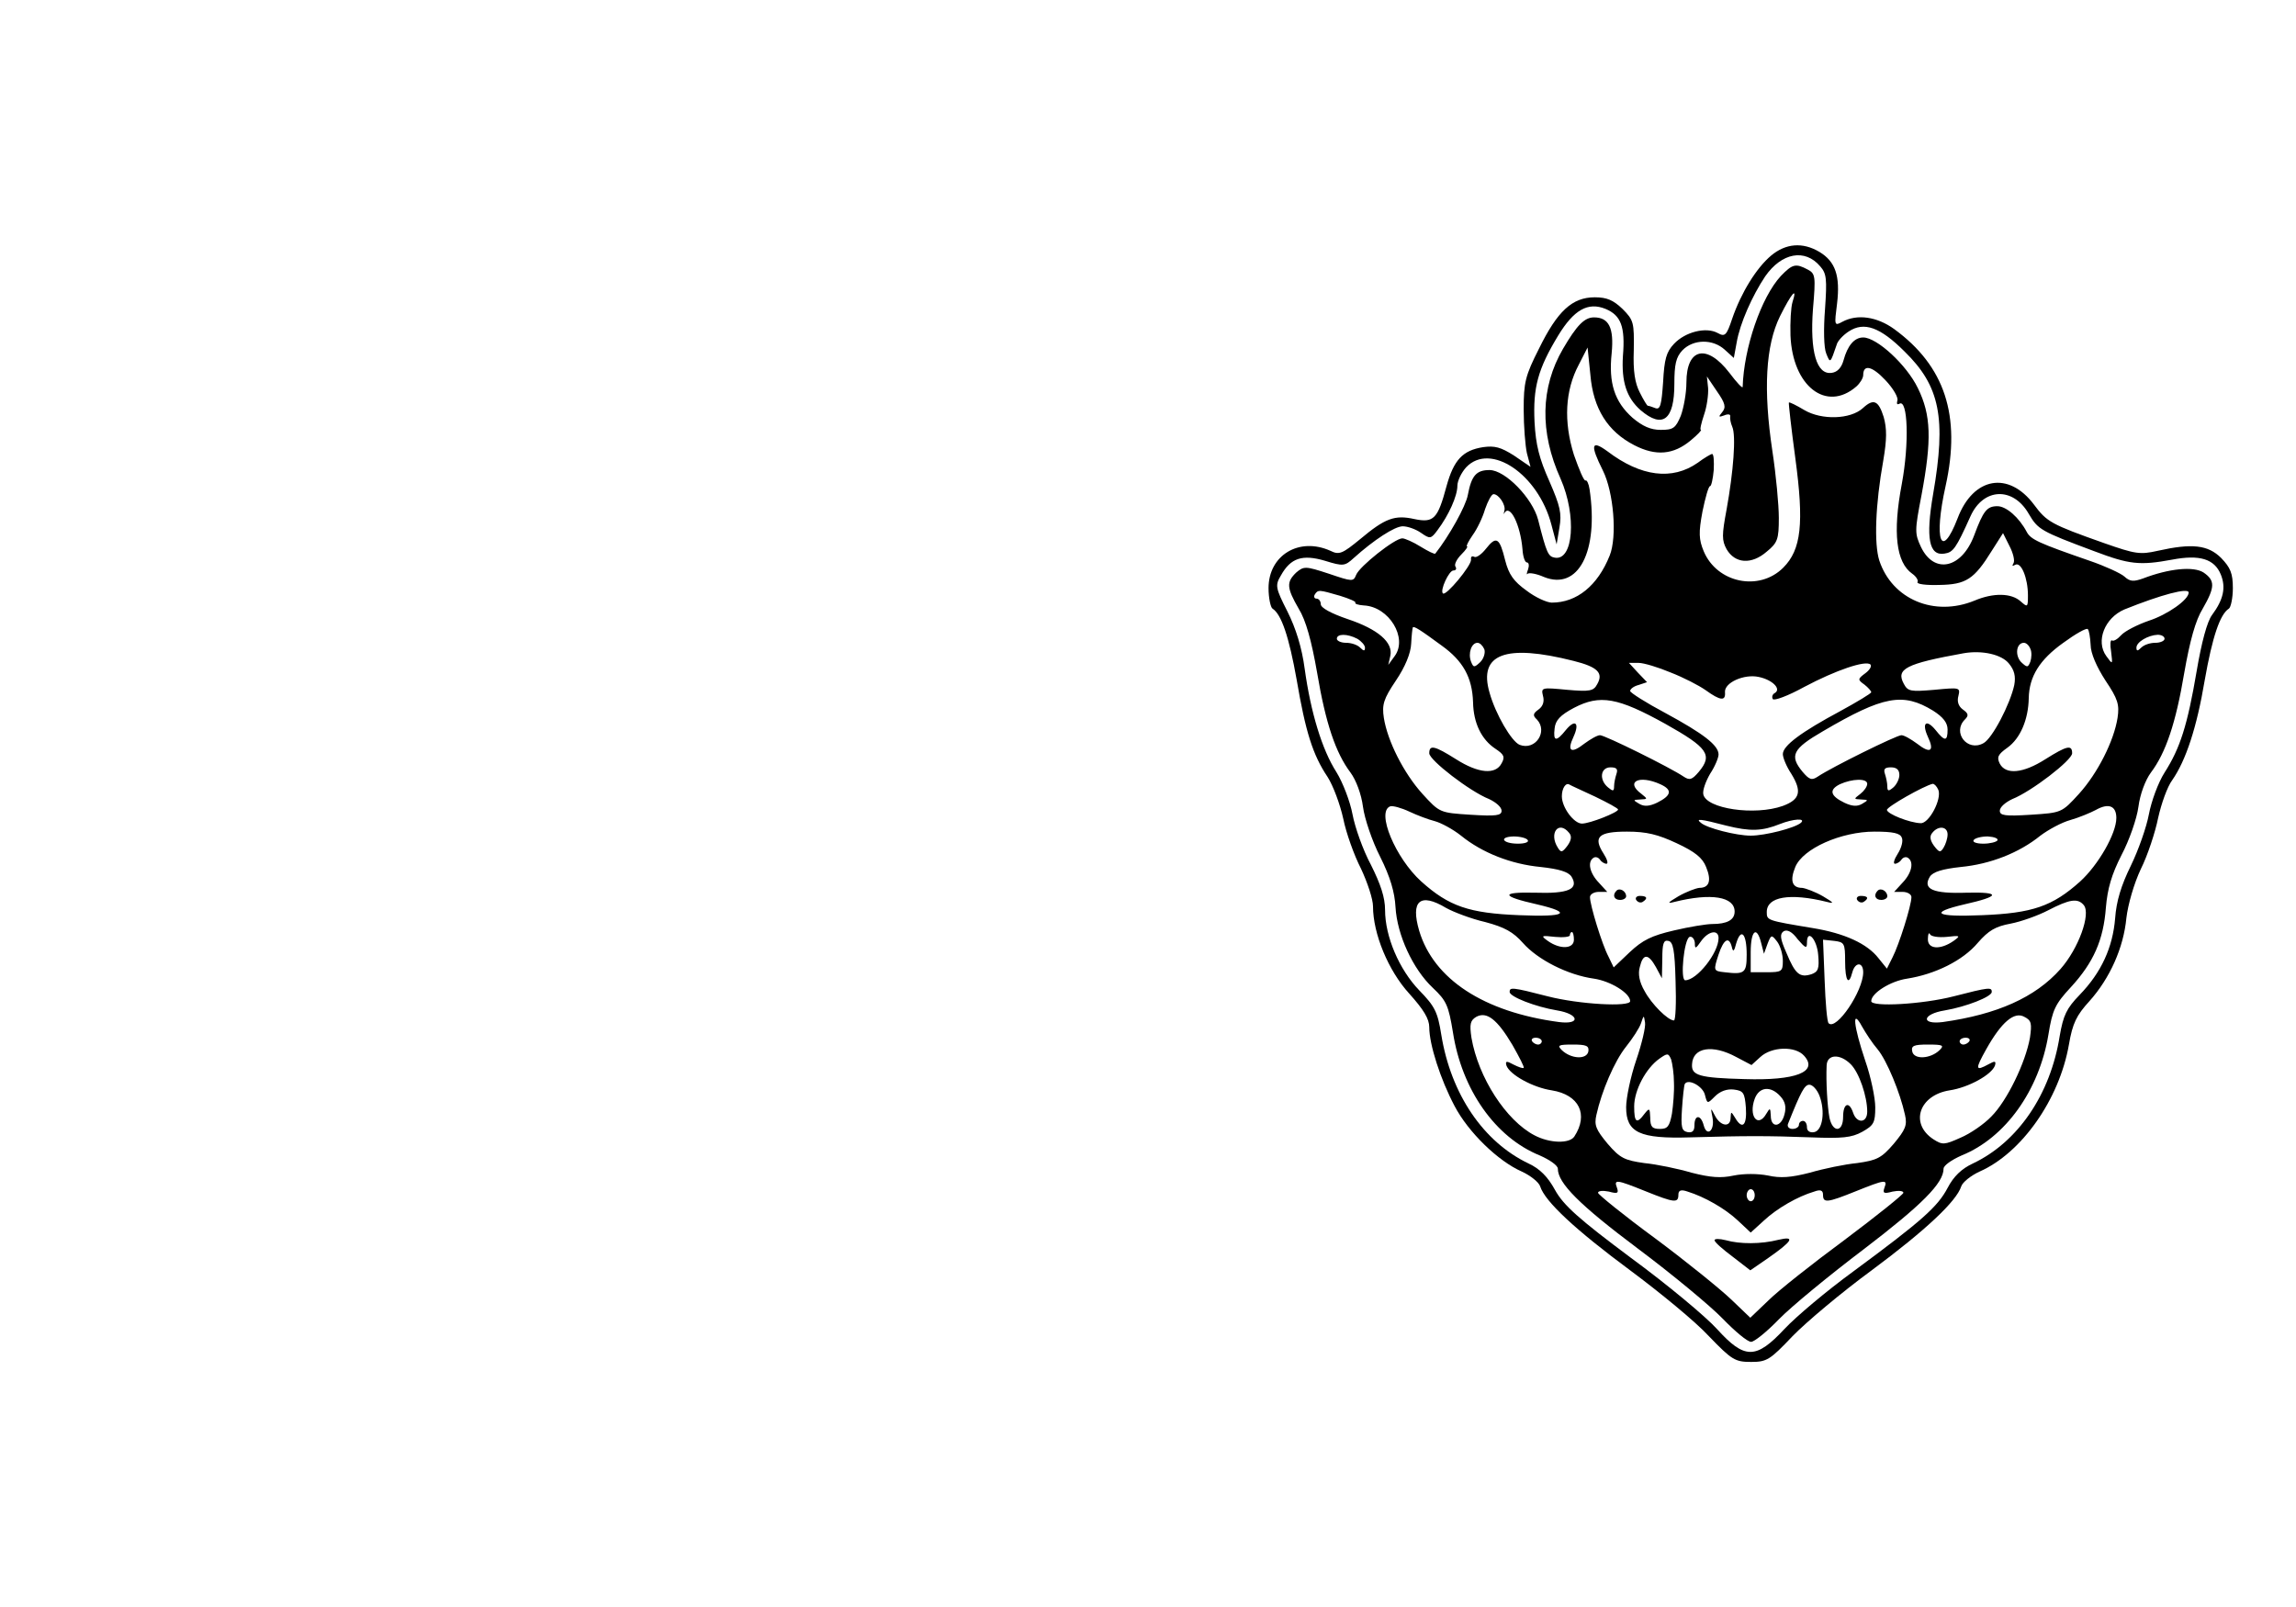 <?xml version="1.0" standalone="no"?>
<!DOCTYPE svg PUBLIC "-//W3C//DTD SVG 20010904//EN"
 "http://www.w3.org/TR/2001/REC-SVG-20010904/DTD/svg10.dtd">
<svg version="1.0" xmlns="http://www.w3.org/2000/svg"
 width="50pt" height="35pt" viewBox="0 0 300 400"
 preserveAspectRatio="xMidYMid meet">

<g transform="translate(0,400) scale(0.1,-0.1)"
fill="#000000" stroke="none">
<path d="M3051 3364 c-37 -31 -75 -93 -97 -157 -14 -42 -18 -46 -36 -36 -29
16 -81 3 -109 -27 -19 -20 -24 -38 -27 -95 -4 -57 -7 -69 -19 -65 -8 3 -16 6
-19 6 -2 0 -11 15 -20 33 -12 23 -17 53 -15 105 1 69 0 75 -28 103 -23 22 -39
29 -69 29 -56 0 -93 -34 -139 -128 -34 -67 -38 -84 -38 -151 0 -42 4 -91 8
-109 l9 -34 -41 28 c-33 21 -48 25 -77 21 -51 -8 -73 -32 -91 -97 -22 -82 -32
-92 -80 -82 -49 11 -73 2 -135 -50 -44 -36 -52 -40 -74 -29 -78 35 -154 -11
-154 -93 0 -24 5 -48 10 -51 22 -14 41 -70 60 -177 22 -129 40 -187 77 -242
14 -22 31 -68 39 -104 7 -35 27 -91 44 -124 16 -34 30 -76 30 -94 0 -68 38
-160 90 -217 36 -40 50 -63 50 -84 0 -43 28 -130 63 -196 34 -65 108 -137 167
-163 22 -10 43 -27 46 -37 12 -38 89 -109 224 -209 74 -55 163 -128 196 -164
57 -59 65 -64 105 -64 39 0 47 5 103 64 34 35 122 109 197 164 136 101 211
172 223 209 3 10 24 27 46 37 104 46 198 179 222 316 9 53 19 73 51 108 51 57
85 133 92 207 4 34 19 86 36 122 17 34 36 92 43 127 8 36 23 78 35 94 34 49
61 130 81 249 19 108 38 164 60 178 5 3 10 27 10 51 0 37 -6 51 -29 75 -33 33
-73 37 -158 18 -44 -10 -56 -8 -133 19 -133 47 -143 53 -175 96 -63 84 -151
69 -190 -34 -41 -106 -60 -55 -30 80 39 176 -2 299 -128 391 -43 31 -92 38
-129 18 -20 -11 -20 -9 -13 46 8 68 -4 104 -44 128 -42 25 -84 21 -120 -9z
m122 -27 c16 -18 17 -32 12 -106 -4 -50 -3 -97 3 -111 10 -25 10 -25 26 22 2
9 16 24 30 33 38 25 78 11 139 -50 88 -86 104 -165 71 -355 -19 -110 -10 -154
28 -148 22 3 29 13 65 93 32 71 106 74 145 6 23 -39 29 -43 163 -93 87 -33
113 -36 194 -21 68 13 105 2 121 -37 13 -32 7 -62 -22 -101 -12 -16 -26 -68
-38 -139 -23 -135 -41 -192 -80 -253 -16 -25 -33 -72 -39 -104 -6 -32 -26 -89
-45 -128 -24 -49 -36 -88 -39 -131 -6 -72 -34 -134 -88 -190 -33 -34 -41 -51
-50 -103 -23 -145 -104 -264 -216 -317 -28 -13 -48 -32 -63 -61 -25 -47 -63
-81 -235 -208 -66 -48 -143 -113 -171 -143 -71 -76 -99 -76 -168 0 -28 31
-124 111 -214 177 -130 97 -168 131 -189 169 -18 33 -38 53 -66 66 -113 54
-193 173 -217 320 -9 57 -16 71 -55 111 -50 52 -85 134 -85 200 0 31 -11 64
-35 112 -20 37 -40 94 -46 126 -6 32 -24 79 -40 105 -36 56 -64 149 -79 257
-7 53 -22 101 -43 143 -30 59 -31 65 -16 90 24 43 53 53 110 36 45 -14 49 -13
71 7 50 45 102 79 122 79 12 0 32 -7 45 -16 23 -16 25 -16 42 7 27 36 49 84
49 110 0 12 10 33 22 46 60 63 179 -17 212 -143 l13 -49 7 42 c6 35 2 53 -25
115 -25 56 -34 90 -37 148 -4 85 8 131 59 215 39 64 74 84 118 66 38 -16 49
-44 43 -117 -4 -64 9 -104 44 -135 55 -47 84 -24 84 65 0 49 4 67 20 84 27 28
76 29 106 1 l22 -20 7 38 c8 48 39 117 71 165 41 59 99 70 137 25z"/>
<path d="M3075 3313 c-49 -53 -92 -179 -95 -276 0 -5 -15 11 -33 35 -56 73
-107 62 -107 -24 0 -27 -7 -64 -14 -83 -13 -31 -19 -35 -50 -35 -25 0 -45 9
-70 30 -45 40 -60 87 -52 161 6 63 -7 89 -44 89 -24 0 -43 -20 -77 -78 -56
-96 -59 -207 -6 -324 40 -91 32 -205 -15 -196 -16 3 -20 11 -41 94 -14 54 -82
124 -121 124 -33 0 -45 -14 -54 -62 -5 -28 -47 -103 -81 -146 -2 -2 -18 6 -36
17 -19 12 -40 21 -46 21 -19 0 -107 -70 -115 -91 -7 -17 -9 -17 -68 3 -58 19
-62 19 -81 3 -25 -24 -24 -38 6 -90 18 -29 32 -80 46 -160 21 -125 46 -199 83
-248 14 -19 27 -54 31 -85 4 -30 23 -86 43 -125 25 -50 36 -88 38 -125 4 -69
43 -154 93 -201 34 -32 39 -44 50 -111 22 -142 105 -261 216 -306 25 -11 45
-25 45 -33 0 -36 54 -90 198 -198 87 -65 182 -144 212 -175 31 -32 62 -58 71
-58 8 0 39 25 69 56 30 31 126 110 212 175 144 110 198 164 198 200 0 8 20 22
45 33 109 44 193 162 216 301 10 62 17 76 56 118 56 61 81 117 87 198 4 47 14
82 39 131 19 36 38 90 42 120 4 31 17 66 31 85 37 49 62 123 83 248 14 80 28
131 46 160 31 54 31 70 2 90 -25 16 -86 10 -151 -15 -23 -8 -32 -8 -46 5 -9 8
-48 26 -86 39 -127 44 -147 53 -157 72 -19 36 -51 64 -73 64 -26 0 -35 -11
-58 -73 -31 -82 -99 -97 -132 -29 -16 34 -16 41 1 129 26 139 24 200 -9 267
-28 58 -102 126 -136 126 -22 0 -39 -20 -49 -57 -5 -18 -15 -29 -29 -31 -38
-6 -55 53 -47 159 7 81 6 88 -13 98 -30 16 -38 14 -67 -16z m29 -65 c-4 -13
-6 -50 -5 -83 5 -126 89 -192 164 -127 9 8 17 21 17 28 0 28 22 23 55 -12 20
-21 33 -44 30 -51 -2 -8 -1 -11 5 -8 21 13 25 -98 6 -200 -23 -121 -14 -195
26 -223 10 -7 16 -17 13 -21 -2 -5 22 -8 54 -7 67 1 87 14 131 85 l28 44 16
-32 c9 -17 14 -37 10 -43 -4 -7 -3 -8 4 -4 15 9 32 -33 32 -76 0 -30 -1 -30
-18 -15 -23 21 -68 22 -115 2 -100 -41 -205 3 -237 100 -13 41 -10 138 10 249
9 53 9 79 1 108 -13 41 -25 47 -52 22 -31 -28 -102 -30 -145 -5 -20 12 -38 21
-39 19 -1 -2 6 -64 16 -138 22 -163 15 -228 -30 -273 -60 -60 -165 -38 -198
41 -12 29 -13 46 -3 99 7 34 15 63 19 63 3 0 7 18 9 40 1 22 0 40 -4 40 -3 0
-20 -10 -36 -22 -63 -44 -141 -35 -225 29 -40 29 -43 16 -11 -48 27 -54 36
-165 17 -212 -30 -75 -82 -117 -144 -117 -12 0 -41 13 -63 30 -32 23 -44 40
-53 75 -14 57 -22 62 -48 29 -11 -14 -24 -23 -29 -20 -6 3 -9 0 -8 -7 1 -15
-63 -92 -70 -84 -8 7 15 57 26 57 6 0 9 4 5 10 -3 5 3 18 15 30 11 11 17 20
14 20 -3 0 3 12 14 28 11 15 25 44 31 65 7 20 16 37 21 37 13 0 31 -27 27 -41
-2 -8 -2 -11 0 -6 14 24 40 -30 45 -90 1 -18 6 -33 11 -33 5 0 6 -8 3 -17 -4
-10 -4 -15 -1 -11 4 3 22 0 40 -8 86 -35 137 63 114 218 -2 14 -7 24 -10 22
-4 -2 -16 27 -29 64 -26 83 -22 160 12 224 l22 43 7 -68 c7 -84 43 -141 109
-175 54 -28 98 -24 141 12 17 14 28 26 25 26 -3 0 1 17 8 38 7 20 11 50 10 66
l-3 29 25 -37 c21 -30 23 -40 13 -52 -10 -12 -9 -13 5 -8 9 4 16 3 15 -2 -1
-5 1 -17 5 -26 10 -22 3 -112 -14 -206 -12 -64 -12 -77 0 -99 21 -36 62 -39
100 -6 27 22 30 31 30 84 0 32 -7 107 -16 166 -23 153 -17 263 19 336 29 58
44 75 31 35z m-1126 -731 c23 -7 41 -15 38 -17 -2 -3 7 -6 21 -7 63 -3 110
-81 77 -126 l-16 -22 5 22 c8 34 -31 67 -106 92 -41 14 -67 28 -67 37 0 8 -5
14 -11 14 -5 0 -7 5 -4 10 8 13 11 12 63 -3z m2112 8 c0 -18 -53 -55 -99 -70
-29 -10 -60 -26 -69 -36 -9 -10 -19 -16 -23 -13 -4 2 -5 -11 -2 -28 4 -33 4
-33 -12 -11 -27 37 -4 95 45 116 92 37 160 55 160 42z m-1859 -132 c53 -38 76
-79 78 -141 1 -52 21 -93 56 -116 21 -14 24 -20 15 -36 -15 -29 -58 -25 -113
10 -54 34 -67 37 -67 15 0 -17 101 -95 149 -114 17 -8 31 -20 31 -29 0 -12
-13 -14 -77 -10 -77 5 -77 5 -120 52 -47 52 -87 132 -96 189 -5 33 -1 47 30
93 23 34 37 68 38 92 1 20 3 38 4 40 2 5 19 -6 72 -45z m1615 2 c0 -21 15 -55
37 -89 31 -46 35 -60 30 -93 -9 -57 -49 -137 -96 -189 -43 -47 -43 -47 -120
-52 -64 -4 -77 -2 -77 10 0 9 14 21 31 29 48 19 149 97 149 114 0 22 -13 19
-67 -15 -55 -35 -98 -39 -113 -11 -8 16 -5 23 19 40 32 23 52 70 53 123 1 54
27 96 86 138 30 22 58 38 61 34 3 -3 6 -20 7 -39z m-1825 15 c10 -6 19 -16 19
-22 0 -9 -3 -9 -12 0 -7 7 -22 12 -35 12 -13 0 -23 5 -23 10 0 13 26 13 51 0z
m2009 0 c0 -5 -10 -10 -23 -10 -13 0 -28 -5 -35 -12 -9 -9 -12 -9 -12 0 0 14
29 31 53 32 9 0 17 -4 17 -10z m-1693 -26 c3 -8 -1 -23 -10 -32 -15 -14 -17
-14 -23 1 -8 21 1 47 16 47 6 0 13 -7 17 -16z m1359 1 c4 -8 3 -23 0 -32 -6
-15 -8 -15 -23 -1 -16 17 -12 48 7 48 6 0 13 -7 16 -15z m-1137 -30 c60 -15
75 -30 59 -58 -9 -17 -18 -19 -75 -14 -63 6 -65 6 -60 -15 4 -14 0 -26 -11
-34 -14 -10 -15 -15 -4 -25 28 -30 -4 -78 -43 -63 -20 8 -60 76 -75 130 -28
96 39 122 209 79z m1084 -7 c13 -16 17 -31 13 -53 -10 -47 -55 -134 -77 -145
-40 -22 -78 27 -46 59 10 10 9 15 -5 25 -11 8 -15 20 -11 34 5 21 3 21 -60 15
-59 -5 -66 -4 -76 15 -20 37 5 50 149 76 46 8 95 -3 113 -26z m-842 -22 c31
-12 70 -32 87 -44 36 -26 50 -28 48 -5 -2 24 48 46 84 38 34 -7 57 -30 40 -40
-6 -3 -8 -10 -5 -15 3 -5 38 8 78 30 79 42 153 67 165 56 4 -4 -2 -14 -13 -22
-19 -14 -19 -16 -2 -28 9 -7 17 -16 17 -19 0 -3 -35 -24 -77 -47 -97 -52 -143
-86 -143 -107 0 -9 9 -31 21 -49 27 -44 22 -64 -21 -80 -70 -25 -191 -7 -198
29 -2 10 6 32 17 51 12 18 21 40 21 48 0 23 -38 52 -132 103 -49 26 -88 51
-88 55 0 5 9 12 21 15 l21 7 -23 24 -22 24 24 0 c13 0 49 -11 80 -24z m-13
-128 c105 -59 118 -77 83 -119 -17 -20 -23 -22 -38 -12 -34 23 -196 103 -208
103 -7 0 -24 -10 -39 -21 -33 -26 -44 -19 -27 17 16 35 4 45 -19 17 -24 -30
-32 -29 -28 4 2 20 14 33 48 51 65 34 109 26 228 -40z m666 33 c25 -16 36 -30
36 -47 0 -30 -7 -30 -30 -1 -23 28 -35 18 -19 -17 17 -36 6 -43 -27 -17 -15
11 -32 21 -39 21 -12 0 -174 -80 -208 -103 -15 -10 -21 -8 -38 12 -33 40 -25
57 51 101 150 88 199 97 274 51z m-788 -157 c-3 -9 -6 -23 -6 -31 0 -13 -3
-13 -15 -3 -23 19 -19 50 6 50 15 0 19 -4 15 -16z m704 -3 c0 -10 -7 -24 -15
-31 -12 -10 -15 -10 -15 3 0 8 -3 22 -6 31 -4 12 0 16 15 16 14 0 21 -6 21
-19z m-595 -23 c31 -14 28 -28 -8 -46 -19 -9 -32 -10 -44 -3 -17 10 -16 10 2
11 19 1 19 1 3 14 -41 30 -6 48 47 24z m515 1 c0 -7 -8 -18 -17 -25 -17 -13
-17 -13 2 -14 18 -1 19 -1 2 -11 -12 -7 -25 -6 -44 3 -35 17 -39 32 -11 46 31
14 68 15 68 1z m-677 -32 c31 -15 57 -29 57 -32 0 -7 -70 -35 -90 -35 -20 0
-50 40 -50 68 0 20 10 35 19 29 3 -2 32 -15 64 -30z m854 17 c9 -23 -23 -84
-44 -83 -28 1 -83 23 -84 33 0 8 92 60 114 65 4 0 10 -6 14 -15z m-1253 -78
c15 -4 45 -20 65 -36 53 -43 125 -71 198 -78 46 -5 69 -12 77 -24 19 -31 -7
-43 -92 -40 -86 2 -83 -9 6 -29 90 -21 73 -32 -44 -27 -125 5 -175 22 -244 84
-64 58 -113 174 -77 187 6 2 28 -4 47 -13 19 -9 48 -20 64 -24z m1696 8 c0
-39 -45 -117 -90 -158 -69 -62 -119 -79 -244 -84 -117 -5 -134 6 -44 27 89 20
92 31 6 29 -85 -3 -111 9 -92 40 8 12 31 19 77 24 73 7 145 35 198 78 20 15
53 33 75 39 21 6 50 18 63 25 32 18 51 10 51 -20z m-971 -19 c60 -15 89 -14
134 4 33 13 65 15 52 3 -15 -13 -89 -32 -125 -32 -36 0 -110 19 -124 32 -14
11 -2 10 63 -7z m-391 -18 c7 -8 6 -18 -4 -32 -13 -17 -16 -18 -24 -5 -23 36
2 69 28 37z m942 -4 c0 -10 -5 -25 -10 -33 -8 -13 -11 -12 -24 5 -10 14 -11
24 -4 32 15 19 38 16 38 -4z m-674 -22 c45 -21 64 -36 73 -59 14 -34 8 -52
-17 -52 -9 -1 -33 -10 -52 -21 -27 -16 -29 -19 -10 -14 92 23 150 13 150 -24
0 -21 -19 -31 -56 -31 -14 0 -57 -7 -95 -16 -56 -13 -78 -24 -110 -54 l-40
-38 -13 27 c-16 30 -46 128 -46 148 0 7 10 13 22 13 l21 0 -21 23 c-23 24 -29
52 -13 62 5 3 12 1 16 -5 3 -5 11 -10 16 -10 5 0 2 11 -7 25 -27 42 -13 55 58
55 49 0 77 -7 124 -29z m560 14 c4 -8 -1 -26 -10 -40 -9 -14 -12 -25 -7 -25 5
0 13 5 16 10 4 6 11 8 16 5 16 -10 10 -38 -13 -62 l-21 -23 21 0 c12 0 22 -6
22 -13 0 -21 -31 -119 -47 -150 l-14 -28 -21 26 c-28 36 -84 62 -164 75 -114
19 -114 19 -114 40 0 38 57 48 150 25 19 -5 17 -2 -10 14 -19 11 -43 20 -52
21 -25 0 -31 18 -17 52 19 46 114 88 197 88 47 0 64 -4 68 -15z m-931 -6 c4
-5 -7 -9 -24 -9 -39 0 -49 17 -11 18 16 0 32 -4 35 -9z m1169 -1 c-3 -4 -19
-8 -35 -8 -17 0 -28 4 -24 9 3 5 19 9 35 9 16 -1 27 -5 24 -10z m-1372 -168
c18 -10 62 -27 97 -35 49 -13 70 -25 94 -52 37 -42 112 -80 177 -89 41 -6 90
-36 90 -56 0 -15 -127 -8 -205 12 -89 23 -95 23 -95 11 0 -12 64 -37 118 -46
55 -9 60 -36 5 -29 -188 25 -312 107 -348 227 -22 75 2 96 67 57z m1587 7 c18
-22 -13 -108 -58 -159 -63 -71 -158 -113 -293 -132 -56 -7 -51 20 5 29 53 9
117 34 117 46 0 12 -6 12 -95 -11 -78 -20 -205 -27 -205 -12 0 20 48 50 89 56
70 11 139 45 176 89 27 31 44 41 82 48 26 5 68 20 93 33 54 28 74 31 89 13z
m-689 -94 c0 37 25 9 28 -30 3 -34 0 -42 -17 -48 -29 -9 -40 0 -62 53 -16 36
-17 47 -7 54 9 5 21 -1 35 -20 19 -22 23 -24 23 -9z m-580 8 c0 -23 -34 -25
-65 -3 -18 13 -17 14 18 10 20 -2 37 0 37 4 0 4 2 8 5 8 3 0 5 -9 5 -19z m360
4 c0 -37 -54 -105 -83 -105 -13 0 -3 103 11 108 6 2 12 -5 13 -15 0 -16 2 -15
16 5 18 25 43 29 43 7z m70 -41 c0 -46 -5 -50 -55 -44 -28 3 -28 4 -15 44 13
39 26 46 33 19 3 -14 6 -11 11 9 12 40 26 24 26 -28z m36 29 l7 -27 9 25 c9
23 10 23 24 5 8 -11 14 -32 14 -48 0 -26 -3 -28 -40 -28 l-40 0 0 50 c0 54 15
67 26 23z m462 15 c34 4 35 3 17 -10 -33 -23 -65 -21 -64 5 0 12 3 17 5 12 2
-6 21 -9 42 -7z m-675 -110 c2 -54 0 -98 -4 -98 -15 0 -56 41 -73 73 -13 22
-17 43 -12 60 8 34 21 34 40 0 l15 -28 1 48 c0 38 3 48 15 45 12 -2 16 -23 18
-100z m422 49 c0 -49 9 -62 18 -27 7 26 27 26 27 0 0 -47 -67 -146 -86 -127
-4 3 -8 52 -10 107 l-4 101 28 -3 c25 -3 27 -6 27 -51z m-828 -208 c17 -30 30
-55 28 -57 -2 -2 -13 2 -25 8 -18 10 -21 9 -18 -2 8 -23 66 -55 113 -62 68
-11 92 -60 56 -115 -12 -18 -61 -17 -99 3 -71 37 -140 144 -157 243 -5 34 -3
43 12 52 26 14 52 -6 90 -70z m1288 18 c-11 -62 -57 -157 -96 -196 -18 -19
-53 -43 -77 -53 -40 -18 -45 -18 -67 -4 -60 39 -36 110 40 122 47 7 105 39
113 62 3 11 0 12 -16 3 -33 -18 -34 -13 -6 37 38 68 70 95 95 81 18 -9 19 -17
14 -52z m-980 -56 c-14 -41 -25 -94 -25 -117 0 -63 33 -79 160 -75 137 4 193
4 300 0 77 -3 101 -1 128 14 28 16 32 22 32 61 0 23 -11 76 -25 116 -29 86
-34 133 -8 85 9 -16 26 -42 39 -57 23 -28 56 -108 68 -163 6 -26 1 -37 -28
-72 -31 -36 -42 -41 -91 -48 -31 -3 -84 -14 -118 -24 -47 -12 -73 -14 -104 -7
-26 5 -60 5 -85 0 -32 -7 -58 -5 -105 7 -34 10 -87 21 -118 24 -49 7 -60 12
-91 48 -29 35 -34 46 -28 72 13 59 45 134 74 170 16 20 33 46 37 58 7 21 7 21
10 2 2 -11 -8 -53 -22 -94z m-235 47 c0 -4 -4 -8 -9 -8 -6 0 -12 4 -15 8 -3 5
1 9 9 9 8 0 15 -4 15 -9z m1064 0 c-3 -4 -9 -8 -15 -8 -5 0 -9 4 -9 8 0 5 7 9
15 9 8 0 12 -4 9 -9z m-948 -25 c-4 -21 -43 -19 -66 3 -12 12 -9 14 27 14 34
0 41 -3 39 -17z m874 3 c-23 -22 -64 -24 -68 -3 -3 14 4 17 39 17 38 0 41 -2
29 -14z m-506 -17 l38 -20 22 20 c28 26 87 28 109 3 36 -40 -21 -62 -148 -58
-113 3 -133 9 -131 37 2 42 51 50 110 18z m-155 -64 c1 -22 -2 -57 -5 -77 -6
-32 -11 -38 -30 -38 -19 0 -24 5 -24 28 -1 24 -2 25 -14 10 -20 -27 -26 -22
-26 18 0 40 29 95 63 119 20 14 22 14 29 -2 3 -10 7 -36 7 -58z m440 46 c21
-21 41 -80 41 -118 0 -29 -26 -30 -35 -3 -10 30 -25 24 -25 -10 0 -39 -26 -40
-34 -2 -5 27 -9 89 -7 130 1 28 33 30 60 3z m-363 -76 c6 -23 6 -23 25 -4 13
13 30 19 47 17 24 -3 27 -8 30 -45 3 -45 -9 -56 -27 -25 -10 16 -10 16 -11 0
0 -25 -25 -22 -39 5 -11 21 -11 21 -6 -5 6 -32 -14 -49 -22 -19 -7 27 -23 27
-23 0 0 -14 -5 -19 -17 -17 -15 3 -17 12 -14 58 2 30 5 58 7 62 9 14 45 -6 50
-27z m285 -2 c15 -39 8 -87 -13 -91 -11 -2 -18 3 -18 12 0 9 -4 16 -10 16 -5
0 -10 -4 -10 -10 0 -5 -7 -10 -16 -10 -9 0 -14 6 -11 13 32 80 41 97 53 97 8
0 19 -12 25 -27z m-97 -2 c12 -13 15 -27 10 -45 -8 -32 -34 -35 -34 -3 -1 20
-2 20 -11 5 -21 -37 -45 -6 -29 37 11 30 40 33 64 6z m-336 -236 c72 -29 82
-30 82 -9 0 11 6 14 23 8 42 -13 93 -42 125 -72 l32 -30 33 30 c32 30 84 60
125 72 16 6 22 3 22 -8 0 -21 10 -20 82 9 72 29 79 30 71 9 -5 -14 -2 -16 20
-10 15 3 27 2 27 -3 0 -4 -66 -57 -146 -117 -80 -59 -166 -127 -190 -151 l-45
-43 -47 45 c-26 25 -111 94 -189 152 -79 58 -143 110 -143 114 0 5 12 6 27 3
22 -6 25 -4 20 10 -8 21 -1 20 71 -9z m272 -10 c0 -8 -4 -15 -10 -15 -5 0 -10
7 -10 15 0 8 5 15 10 15 6 0 10 -7 10 -15z"/>
<path d="M2666 1783 c-11 -11 -6 -23 9 -23 8 0 15 4 15 9 0 13 -16 22 -24 14z"/>
<path d="M2715 1760 c4 -6 11 -8 16 -5 14 9 11 15 -7 15 -8 0 -12 -5 -9 -10z"/>
<path d="M3316 1783 c-11 -11 -6 -23 9 -23 8 0 15 4 15 9 0 13 -16 22 -24 14z"/>
<path d="M3265 1760 c4 -6 11 -8 16 -5 14 9 11 15 -7 15 -8 0 -12 -5 -9 -10z"/>
<path d="M2910 913 c0 -5 21 -23 45 -41 l44 -34 45 31 c60 42 68 55 25 45 -43
-11 -96 -11 -131 -1 -16 4 -28 4 -28 0z"/>
</g>
</svg>
